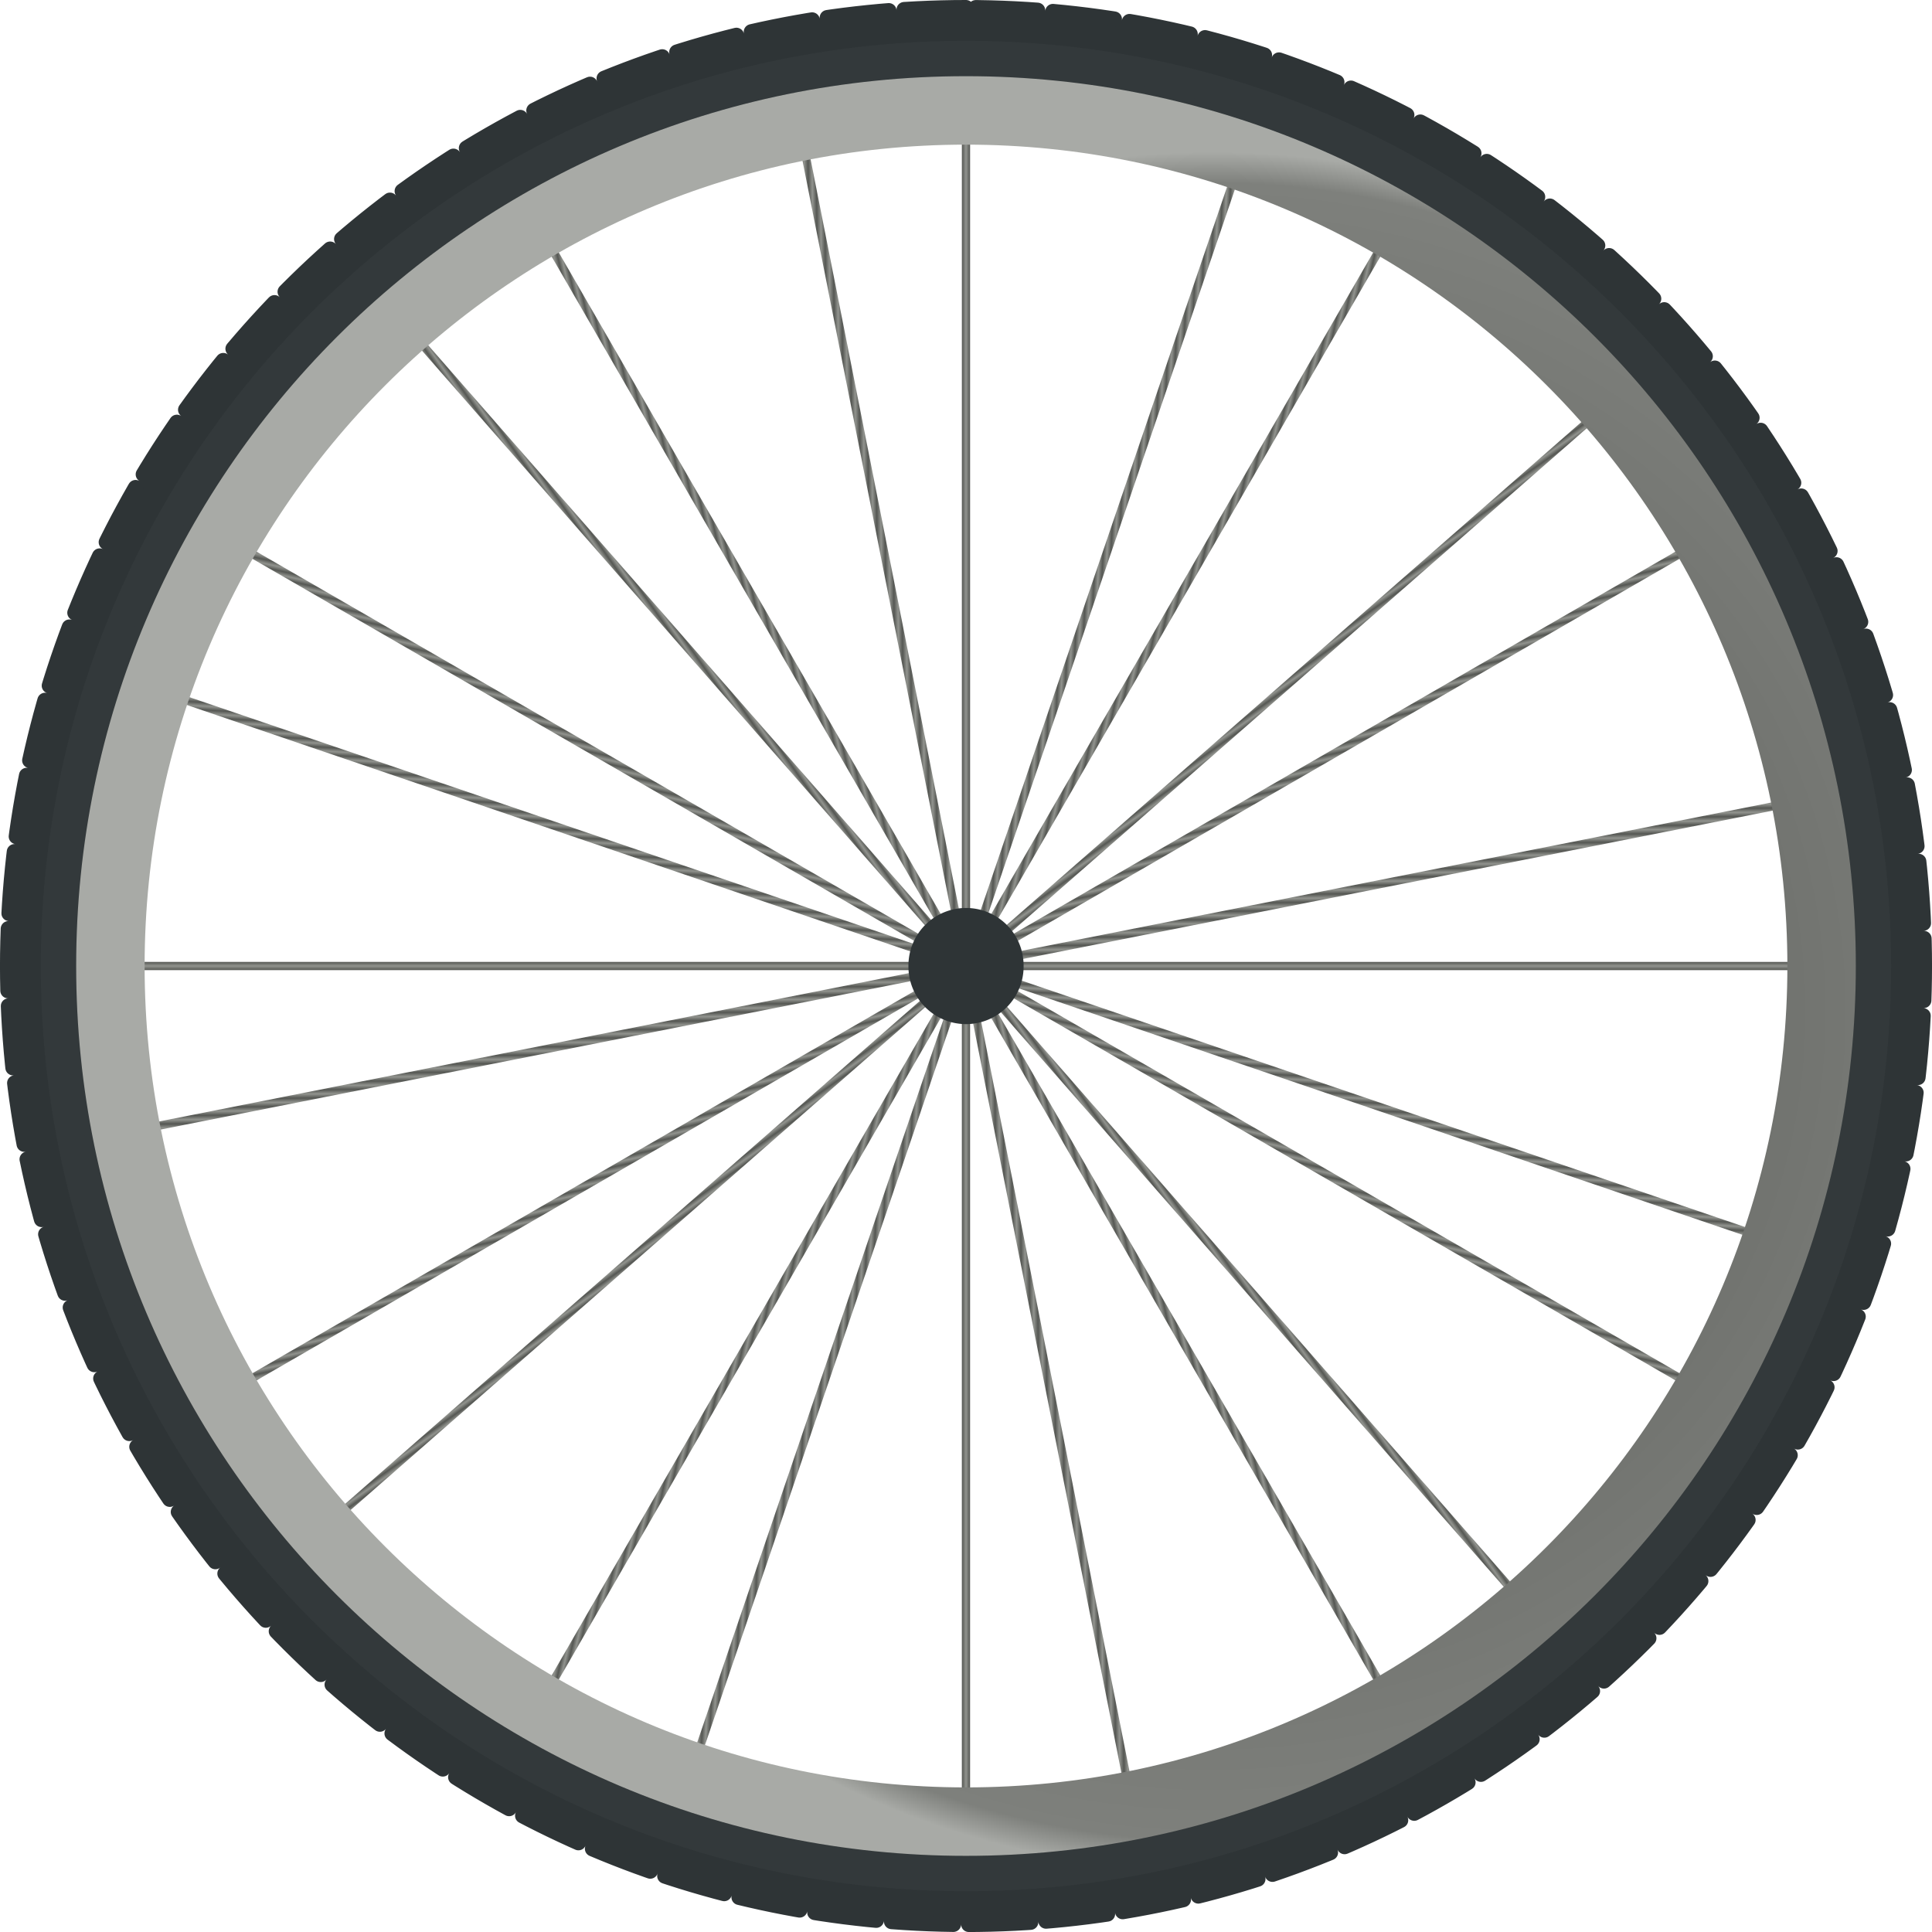 <?xml version="1.0" encoding="UTF-8"?>
<svg viewBox="0 0 473.58 473.59" xmlns="http://www.w3.org/2000/svg" xmlns:xlink="http://www.w3.org/1999/xlink">
 <defs>
  <filter id="bb">
   <feGaussianBlur stdDeviation="27.212"/>
  </filter>
  <linearGradient id="aq" x1=".502" x2=".5" y1=".487" y2=".5" spreadMethod="reflect" xlink:href="#a"/>
  <linearGradient id="ap" x1=".499" x2=".5" y1=".477" y2=".5" spreadMethod="reflect" xlink:href="#a"/>
  <linearGradient id="ao" x1=".496" x2=".5" y1=".495" y2=".5" spreadMethod="reflect" xlink:href="#a"/>
  <linearGradient id="an" x1=".487" x2=".5" y1=".498" y2=".5" spreadMethod="reflect" xlink:href="#a"/>
  <linearGradient id="am" x1="0" x2=".5" y1=".5" y2=".5" spreadMethod="reflect" xlink:href="#a"/>
  <linearGradient id="ay" x1=".477" x2=".5" y1=".501" y2=".5" spreadMethod="reflect" xlink:href="#a"/>
  <linearGradient id="ar" x1=".505" x2=".5" y1=".496" y2=".5" spreadMethod="reflect" xlink:href="#a"/>
  <linearGradient id="ax" x1=".495" x2=".5" y1=".504" y2=".5" spreadMethod="reflect" xlink:href="#a"/>
  <linearGradient id="as" x1=".523" x2=".5" y1=".499" y2=".5" spreadMethod="reflect" xlink:href="#a"/>
  <linearGradient id="aw" x1=".498" x2=".5" y1=".513" y2=".5" spreadMethod="reflect" xlink:href="#a"/>
  <linearGradient id="au" x1=".504" x2=".5" y1=".505" y2=".5" spreadMethod="reflect" xlink:href="#a"/>
  <linearGradient id="at" x1=".513" x2=".5" y1=".502" y2=".5" spreadMethod="reflect" xlink:href="#a"/>
  <linearGradient id="av" x1=".501" x2=".5" y1=".523" y2=".5" spreadMethod="reflect" xlink:href="#a"/>
  <linearGradient id="al" x1=".492" x2=".5" y1=".497" y2=".5" spreadMethod="reflect" xlink:href="#a"/>
  <linearGradient id="ak" x1=".497" x2=".5" y1=".492" y2=".5" spreadMethod="reflect" xlink:href="#a"/>
  <linearGradient id="ad" x1=".5" x2=".5" y1=".999" y2=".499" spreadMethod="reflect" xlink:href="#a"/>
  <linearGradient id="bc" x1=".492" x2=".5" y1=".503" y2=".5" spreadMethod="reflect" xlink:href="#a"/>
  <linearGradient id="a">
   <stop stop-color="#555753" offset="0"/>
   <stop stop-color="#91938e" offset="1"/>
  </linearGradient>
  <linearGradient id="ac" x1=".497" x2=".5" y1=".508" y2=".5" spreadMethod="reflect" xlink:href="#a"/>
  <linearGradient id="aj" x1=".5" x2=".5" y1="0" y2=".5" spreadMethod="reflect" xlink:href="#a"/>
  <linearGradient id="ae" x1=".503" x2=".5" y1=".508" y2=".5" spreadMethod="reflect" xlink:href="#a"/>
  <linearGradient id="ah" x1=".508" x2=".5" y1=".497" y2=".5" spreadMethod="reflect" xlink:href="#a"/>
  <linearGradient id="ai" x1=".503" x2=".5" y1=".492" y2=".5" spreadMethod="reflect" xlink:href="#a"/>
  <linearGradient id="ag" x1="1.001" x2=".502" y1=".5" y2=".5" spreadMethod="reflect" xlink:href="#a"/>
  <linearGradient id="af" x1=".508" x2=".5" y1=".503" y2=".5" spreadMethod="reflect" xlink:href="#a"/>
  <radialGradient id="ba" cx="2226.4" cy="882.66" r="133.34" gradientTransform="matrix(.024 0 0 .023 1970.7 854.99)" gradientUnits="userSpaceOnUse">
   <stop stop-color="#2e3436" offset="0"/>
   <stop stop-color="#505a5e" offset=".821"/>
   <stop stop-color="#2e3436" offset="1"/>
  </radialGradient>
  <radialGradient id="az" cx="2312.9" cy="977.92" r="1151.6" gradientTransform="matrix(.182 0 0 .183 -123.75 69.053)" gradientUnits="userSpaceOnUse">
   <stop stop-color="#555753" offset="0"/>
   <stop stop-color="#7e807c" offset=".964"/>
   <stop stop-color="#a8aaa6" offset="1"/>
  </radialGradient>
 </defs>
 <g fill-rule="evenodd" stroke-width="2.898">
  <path d="m194.17 26.532l41.634 210.46 1.975-0.391-41.634-210.46-1.975 0.391z" fill="url(#ay)"/>
  <path d="m279.41 447.06l-41.634-210.46-1.975 0.391 41.634 210.46 1.975-0.391z" fill="url(#as)"/>
  <path d="m447.05 194.17l-210.46 41.635 0.391 1.975 210.46-41.635-0.391-1.975z" fill="url(#ap)"/>
  <path d="m235.78 22.258v214.54h2.013v-214.54h-2.013z" fill="url(#am)"/>
  <path d="m343.18 50.497l-107.27 185.79 1.744 1.007 107.27-185.79-1.744-1.007z" fill="url(#al)"/>
  <path d="m422.08 128.65l-185.79 107.27 1.007 1.744 185.79-107.27-1.007-1.744z" fill="url(#ak)"/>
  <path d="m451.32 235.79h-214.54v2.013h214.54v-2.013z" fill="url(#aj)"/>
  <path d="m423.09 343.19l-185.79-107.27-1.007 1.744 185.79 107.27 1.007-1.744z" fill="url(#ai)"/>
  <path d="m344.93 422.09l-107.27-185.79-1.744 1.007 107.27 185.79 1.744-1.007z" fill="url(#ah)"/>
  <path d="m130.39 423.09l107.27-185.79-1.744-1.007-107.27 185.79 1.744 1.007z" fill="url(#af)"/>
  <path d="m51.497 344.94l185.79-107.27-1.007-1.744-185.79 107.27 1.007 1.744z" fill="url(#ae)"/>
  <path d="m22.251 237.8h214.54v-2.013h-214.54v2.013z" fill="url(#ad)"/>
  <path d="m50.49 130.4l185.79 107.27 1.007-1.744-185.79-107.27-1.007 1.744z" fill="url(#ac)"/>
  <path d="m128.65 51.504l107.27 185.79 1.744-1.007-107.27-185.79-1.744 1.007z" fill="url(#bc)"/>
  <path d="m305.01 33.391l-69.172 203.08 1.906 0.649 69.173-203.08-1.906-0.649z" fill="url(#an)"/>
  <path d="m397.57 94.752l-161.44 141.29 1.326 1.515 161.44-141.29-1.326-1.515z" fill="url(#ao)"/>
  <path d="m440.19 305.01l-203.08-69.172-0.649 1.906 203.08 69.172 0.649-1.906z" fill="url(#aq)"/>
  <path d="m378.83 397.58l-141.29-161.44-1.515 1.326 141.29 161.44 1.515-1.326z" fill="url(#ar)"/>
  <path d="m168.57 440.2l69.172-203.08-1.906-0.649-69.172 203.08 1.906 0.649z" fill="url(#at)"/>
  <path d="m76.006 378.84l161.44-141.29-1.326-1.515-161.44 141.29 1.326 1.515z" fill="url(#au)"/>
  <path d="m26.525 279.42l210.46-41.634-0.391-1.975-210.46 41.635 0.391 1.975z" fill="url(#av)"/>
  <path d="m33.384 168.58l203.08 69.172 0.649-1.906-203.08-69.172-0.649 1.906z" fill="url(#aw)"/>
  <path d="m94.744 76.013l141.29 161.44 1.515-1.326-141.29-161.44-1.515 1.326z" fill="url(#ax)"/>
  <path d="m237.79 451.33v-214.54l-2.013-1e-4v214.54h2.013z" fill="url(#ag)"/>
 </g>
 <g stroke-linecap="round" stroke-linejoin="round">
  <path d="m236.79 1.894c-129.66 0-234.9 105.23-234.9 234.9 0 129.66 105.23 234.9 234.9 234.9 129.66 0 234.9-105.24 234.9-234.9s-105.23-234.9-234.9-234.9zm0 16.781c120.4 0 218.12 97.716 218.12 218.12s-97.716 218.12-218.12 218.12-218.12-97.722-218.12-218.12 97.716-218.12 218.12-218.12z" fill="#2e3436" stroke="#2e3436" stroke-dasharray="15.153,3.788" stroke-width="3.788"/>
  <path d="m236.78 10.008c-125.18-9.3e-5 -226.78 101.6-226.78 226.78s101.6 226.79 226.78 226.79 226.78-101.61 226.78-226.79-101.6-226.78-226.78-226.78zm0 8.665c120.4 0 218.12 97.715 218.12 218.12s-97.715 218.12-218.12 218.12-218.12-97.721-218.12-218.12 97.715-218.12 218.12-218.12z" fill="#eeeeec" filter="url(#bb)" opacity=".165" stroke-dasharray="80,20" stroke-width="20"/>
 </g>
 <path d="m236.79 18.674c-120.4 0-218.12 97.716-218.12 218.12s97.716 218.12 218.12 218.12 218.12-97.721 218.12-218.12-97.716-218.12-218.12-218.12zm0 16.781c111.14 0 201.34 90.197 201.34 201.34s-90.202 201.34-201.34 201.34-201.34-90.202-201.34-201.34 90.202-201.34 201.34-201.34z" fill="url(#az)"/>
 <g stroke-dasharray="20,39.999" stroke-linejoin="round" stroke-width="20">
  <path d="m260.28 236.8a23.49 23.49 0 1 1 -46.98 0 23.49 23.49 0 1 1 46.98 0z" fill="url(#ba)"/>
  <path d="m250.91 236.8a14.115 14.115 0 1 1 -28.229 0 14.115 14.115 0 1 1 28.229 0z" fill="#2e3436"/>
 </g>
</svg>
